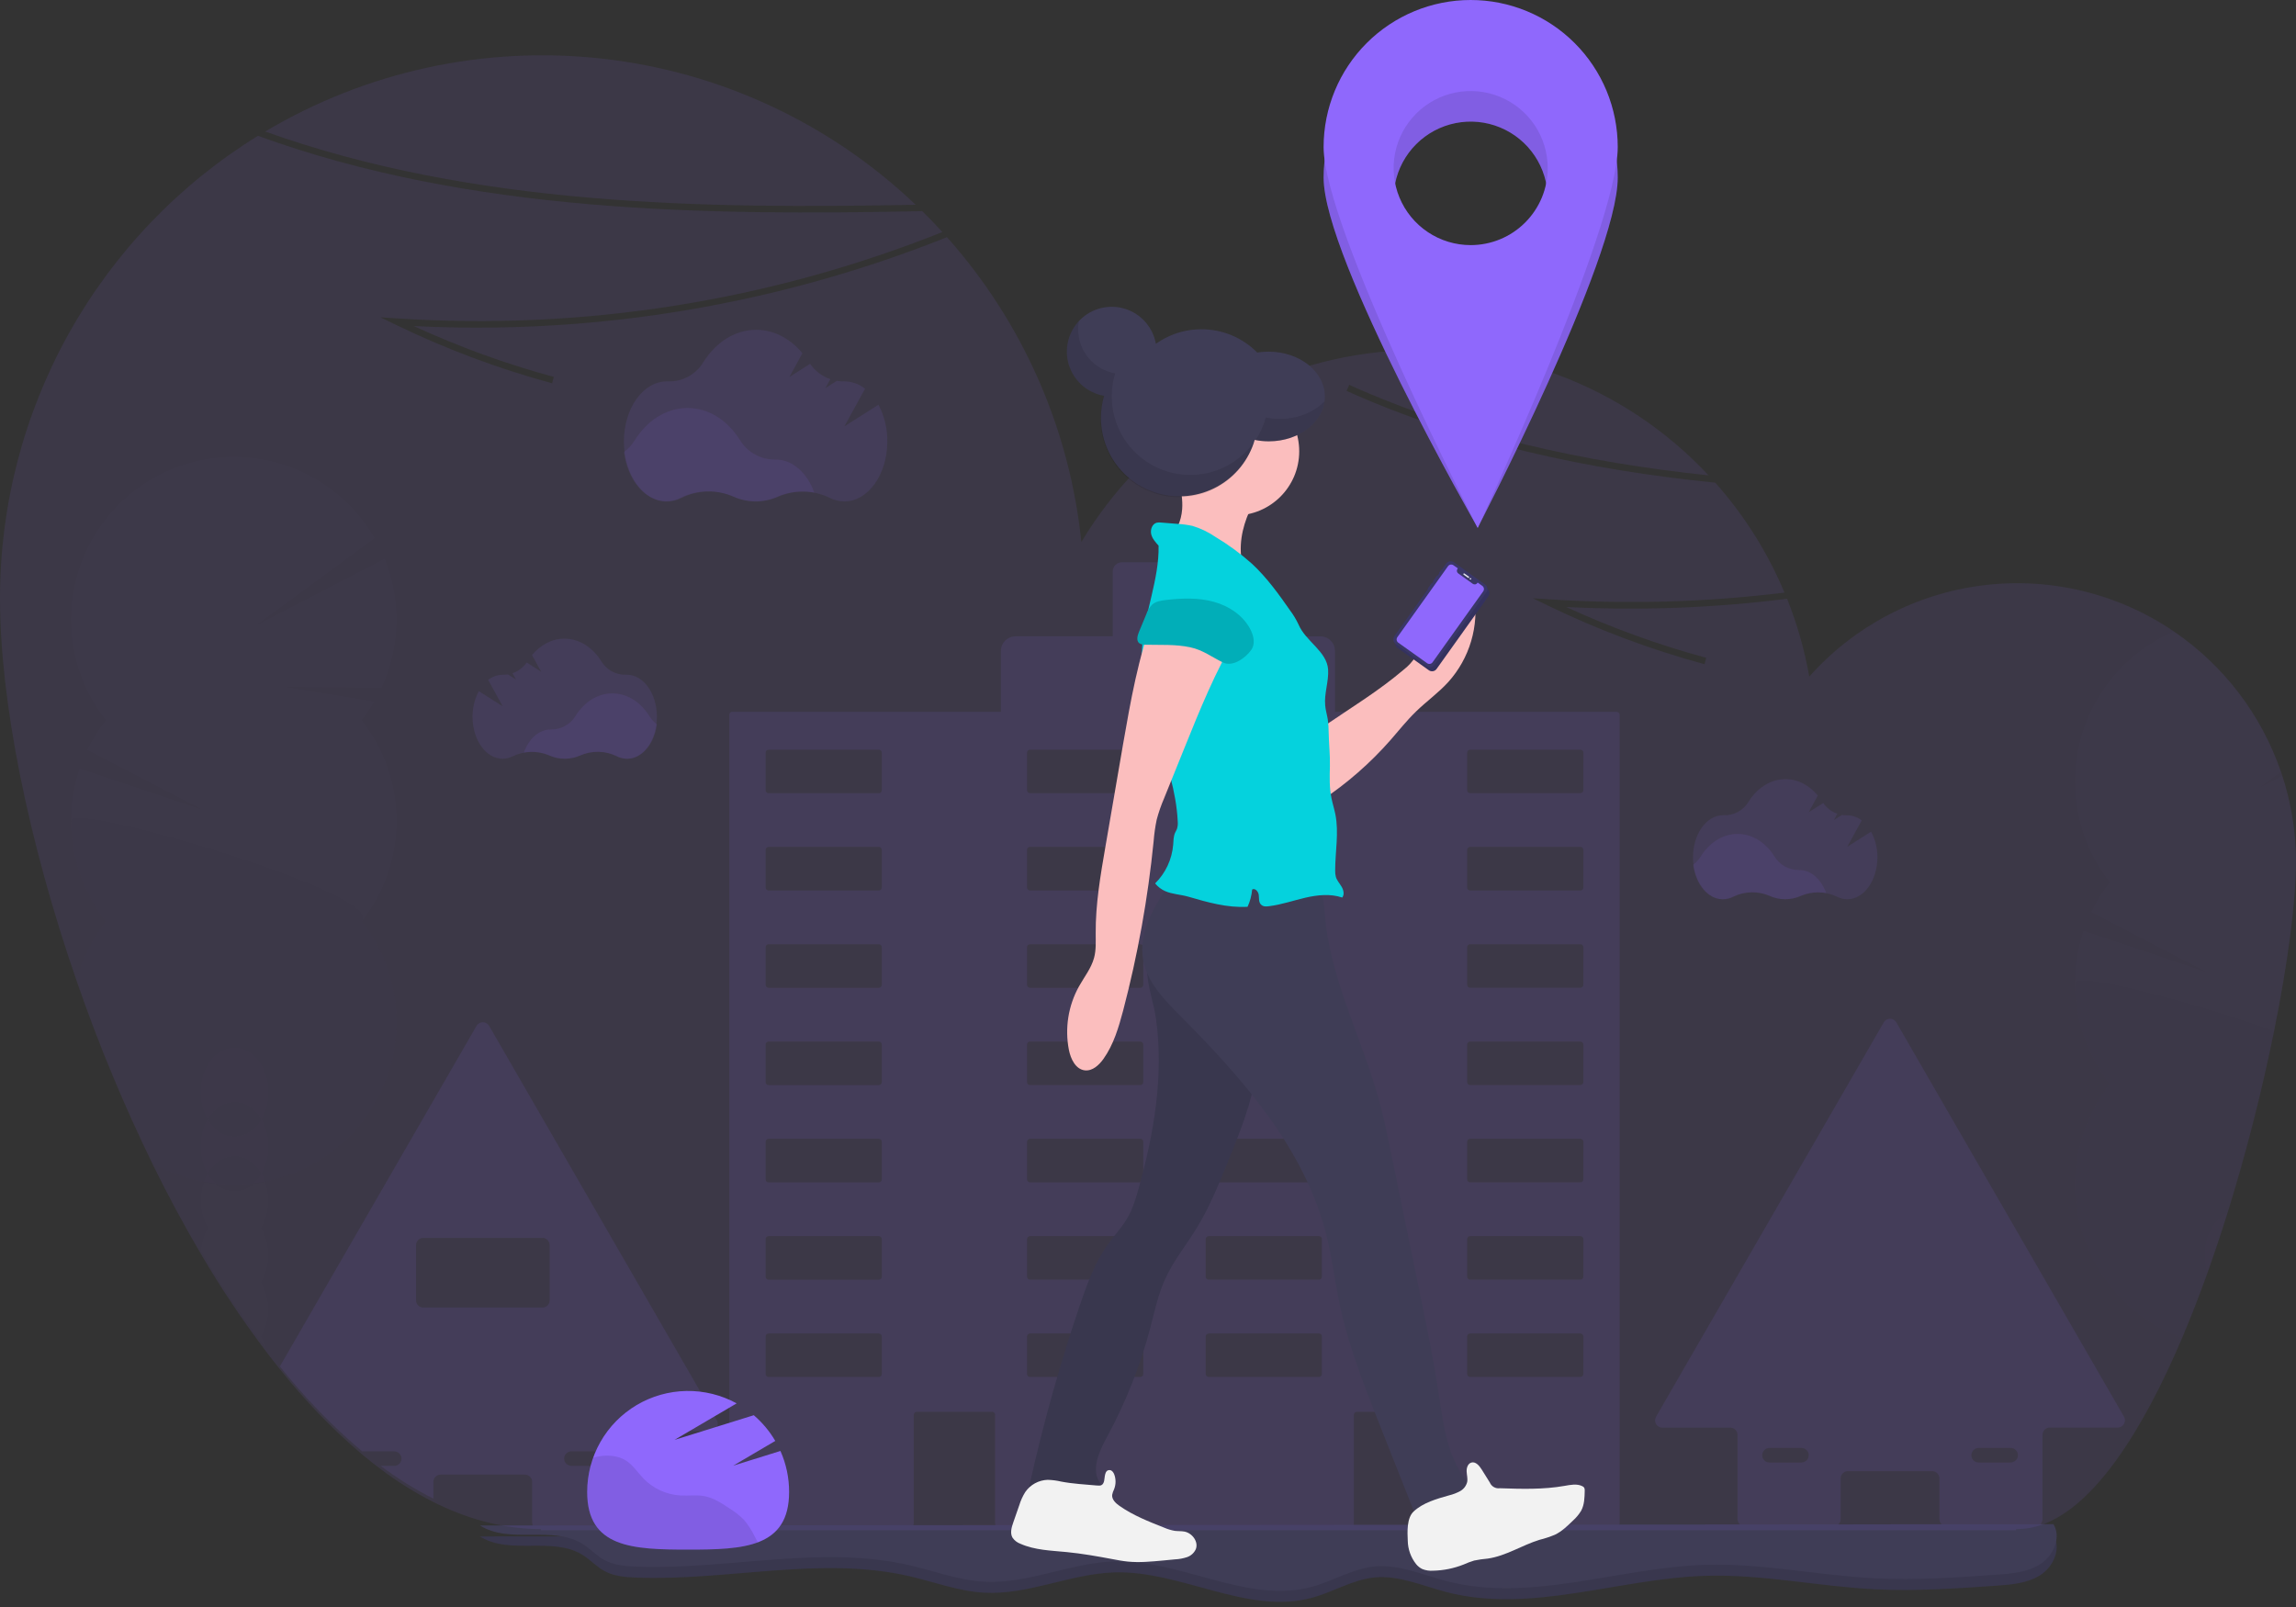 <svg width="180" height="126" viewBox="0 0 180 126" fill="none" xmlns="http://www.w3.org/2000/svg">
<rect x="0" y="0" width="180" height="126" fill="#333333" stroke="none"/>
<path opacity="0.1" d="M71.785 16.055C65.077 9.662 56.462 5.64 47.254 4.603C38.045 3.566 28.751 5.572 20.79 10.313C37.134 16.164 55.169 16.379 71.785 16.055Z" fill="#8F68FC"/>
<path opacity="0.1" d="M166.515 111.077L148.667 80.162C148.617 80.075 148.545 80.003 148.459 79.953C148.372 79.902 148.274 79.876 148.174 79.876C148.074 79.876 147.975 79.902 147.889 79.953C147.802 80.003 147.731 80.075 147.681 80.162L129.832 111.077C129.78 111.163 129.752 111.262 129.751 111.363C129.75 111.464 129.776 111.564 129.826 111.651C129.876 111.739 129.949 111.812 130.036 111.862C130.124 111.912 130.223 111.938 130.324 111.937H135.649C135.8 111.938 135.944 111.998 136.051 112.105C136.158 112.211 136.218 112.356 136.218 112.507V119.105C136.218 119.255 136.278 119.4 136.385 119.507C136.491 119.613 136.635 119.674 136.786 119.674H143.733C143.884 119.674 144.029 119.614 144.136 119.507C144.243 119.401 144.303 119.256 144.303 119.105V115.916C144.303 115.765 144.363 115.621 144.469 115.514C144.576 115.408 144.72 115.348 144.871 115.348H151.475C151.626 115.348 151.771 115.408 151.877 115.514C151.984 115.621 152.044 115.765 152.045 115.916V119.105C152.045 119.256 152.105 119.401 152.212 119.507C152.319 119.614 152.463 119.674 152.615 119.674H159.56C159.711 119.674 159.856 119.614 159.963 119.507C160.069 119.401 160.129 119.256 160.129 119.105V112.5C160.129 112.349 160.189 112.204 160.296 112.097C160.403 111.99 160.548 111.93 160.699 111.93H166.023C166.123 111.93 166.221 111.904 166.307 111.854C166.394 111.804 166.465 111.732 166.515 111.645C166.565 111.559 166.591 111.461 166.591 111.361C166.591 111.261 166.565 111.163 166.515 111.077ZM141.625 114.498C141.573 114.552 141.51 114.595 141.441 114.624C141.372 114.654 141.298 114.669 141.223 114.67H138.722C138.571 114.67 138.426 114.61 138.319 114.503C138.213 114.396 138.153 114.251 138.153 114.1C138.153 113.949 138.213 113.804 138.319 113.698C138.426 113.591 138.571 113.531 138.722 113.531H141.228C141.34 113.531 141.45 113.564 141.544 113.627C141.638 113.689 141.711 113.778 141.754 113.882C141.797 113.986 141.808 114.101 141.786 114.211C141.764 114.322 141.71 114.423 141.63 114.503L141.625 114.498ZM158.021 114.498C157.969 114.552 157.906 114.595 157.837 114.624C157.768 114.654 157.694 114.669 157.619 114.67H155.12C154.969 114.67 154.824 114.61 154.717 114.503C154.61 114.396 154.55 114.251 154.55 114.1C154.55 113.949 154.61 113.804 154.717 113.698C154.824 113.591 154.969 113.531 155.12 113.531H157.629C157.742 113.531 157.852 113.564 157.945 113.627C158.039 113.689 158.112 113.778 158.155 113.882C158.198 113.986 158.209 114.101 158.188 114.211C158.166 114.322 158.111 114.423 158.032 114.503L158.021 114.498Z" fill="#8F68FC"/>
<path opacity="0.1" d="M56.194 111.349L38.346 80.434C38.295 80.347 38.224 80.276 38.137 80.226C38.05 80.176 37.952 80.15 37.852 80.15C37.753 80.15 37.654 80.176 37.568 80.226C37.481 80.276 37.41 80.347 37.359 80.434L21.942 107.136C23.869 109.563 26.029 111.795 28.394 113.798H30.906C31.057 113.798 31.202 113.858 31.309 113.964C31.416 114.071 31.476 114.216 31.476 114.367C31.476 114.518 31.416 114.663 31.309 114.77C31.202 114.877 31.057 114.937 30.906 114.937H29.846C31.145 115.913 32.527 116.773 33.976 117.506V116.19C33.976 116.038 34.036 115.894 34.143 115.787C34.25 115.68 34.395 115.62 34.546 115.62H41.151C41.301 115.62 41.446 115.681 41.552 115.787C41.659 115.894 41.718 116.039 41.718 116.19V119.377C41.718 119.459 41.736 119.541 41.772 119.616C41.817 119.714 41.89 119.798 41.982 119.856C42.073 119.915 42.179 119.946 42.288 119.946H49.235C49.323 119.946 49.41 119.926 49.489 119.886C49.568 119.846 49.636 119.788 49.688 119.717C49.764 119.619 49.805 119.498 49.803 119.373V112.774C49.803 112.623 49.863 112.478 49.97 112.371C50.077 112.264 50.221 112.204 50.373 112.204H55.697C55.797 112.205 55.896 112.179 55.983 112.129C56.071 112.08 56.143 112.008 56.194 111.921C56.244 111.834 56.271 111.735 56.271 111.635C56.271 111.534 56.245 111.436 56.194 111.349ZM44.398 113.964C44.45 113.911 44.513 113.868 44.582 113.838C44.651 113.809 44.725 113.793 44.8 113.792H47.306C47.457 113.792 47.602 113.852 47.709 113.959C47.816 114.066 47.876 114.211 47.876 114.362C47.876 114.513 47.816 114.658 47.709 114.765C47.602 114.872 47.457 114.932 47.306 114.932H44.799C44.686 114.932 44.576 114.898 44.482 114.836C44.389 114.773 44.316 114.684 44.273 114.58C44.23 114.476 44.218 114.361 44.24 114.251C44.262 114.14 44.316 114.039 44.396 113.959L44.398 113.964ZM33.187 102.524C33.035 102.524 32.891 102.464 32.784 102.357C32.677 102.251 32.617 102.106 32.617 101.955V97.629C32.617 97.478 32.677 97.333 32.784 97.226C32.891 97.119 33.035 97.059 33.187 97.059H42.522C42.673 97.059 42.817 97.12 42.924 97.226C43.03 97.333 43.09 97.478 43.09 97.629V101.955C43.09 102.105 43.03 102.25 42.924 102.357C42.817 102.464 42.673 102.524 42.522 102.524H33.187Z" fill="#8F68FC"/>
<path opacity="0.1" d="M126.745 55.814H104.658V51.037C104.658 50.734 104.538 50.443 104.323 50.229C104.109 50.014 103.819 49.894 103.515 49.894H97.03V44.806C97.03 44.615 96.954 44.432 96.819 44.297C96.684 44.162 96.501 44.086 96.31 44.086H87.956C87.765 44.086 87.582 44.162 87.447 44.297C87.312 44.432 87.236 44.615 87.236 44.806V49.892H79.611C79.308 49.892 79.018 50.013 78.803 50.227C78.589 50.441 78.469 50.732 78.469 51.035V55.812H57.407C57.346 55.812 57.287 55.837 57.244 55.881C57.201 55.924 57.177 55.983 57.177 56.044V119.462C57.177 119.524 57.201 119.583 57.244 119.626C57.287 119.67 57.346 119.694 57.407 119.695H71.405C71.466 119.695 71.525 119.67 71.569 119.627C71.612 119.583 71.637 119.524 71.637 119.462V110.931C71.637 110.869 71.662 110.81 71.706 110.767C71.749 110.723 71.808 110.699 71.869 110.698H77.782C77.844 110.699 77.902 110.723 77.946 110.767C77.989 110.81 78.014 110.869 78.014 110.931V119.462C78.014 119.524 78.039 119.583 78.082 119.626C78.125 119.67 78.184 119.694 78.245 119.695H105.907C105.969 119.694 106.028 119.67 106.071 119.626C106.115 119.583 106.139 119.524 106.14 119.462V110.931C106.14 110.869 106.164 110.81 106.207 110.767C106.25 110.723 106.309 110.699 106.37 110.698H112.283C112.345 110.698 112.404 110.723 112.447 110.766C112.491 110.81 112.516 110.869 112.516 110.931V119.462C112.516 119.524 112.541 119.583 112.584 119.626C112.628 119.67 112.686 119.694 112.748 119.695H126.745C126.807 119.694 126.865 119.67 126.909 119.626C126.952 119.583 126.977 119.524 126.977 119.462V56.046C126.977 55.985 126.952 55.926 126.909 55.882C126.865 55.839 126.807 55.814 126.745 55.814ZM69.131 107.735C69.131 107.796 69.107 107.855 69.064 107.898C69.021 107.941 68.962 107.966 68.901 107.966H60.255C60.225 107.966 60.195 107.96 60.166 107.948C60.138 107.937 60.113 107.92 60.091 107.899C60.069 107.877 60.052 107.852 60.041 107.824C60.029 107.795 60.023 107.765 60.023 107.735V104.787C60.023 104.726 60.047 104.666 60.091 104.623C60.135 104.579 60.194 104.555 60.255 104.555H68.901C68.962 104.555 69.021 104.58 69.064 104.623C69.107 104.667 69.131 104.726 69.131 104.787V107.735ZM69.131 100.105C69.132 100.135 69.126 100.165 69.114 100.193C69.103 100.222 69.086 100.247 69.064 100.269C69.043 100.29 69.017 100.308 68.989 100.319C68.961 100.331 68.931 100.337 68.901 100.337H60.255C60.225 100.337 60.194 100.331 60.166 100.32C60.138 100.308 60.112 100.291 60.09 100.269C60.069 100.248 60.052 100.222 60.04 100.194C60.029 100.166 60.023 100.135 60.023 100.105V97.153C60.023 97.123 60.029 97.093 60.04 97.064C60.052 97.036 60.069 97.01 60.09 96.989C60.112 96.967 60.138 96.95 60.166 96.938C60.194 96.927 60.225 96.921 60.255 96.921H68.901C68.931 96.921 68.961 96.927 68.989 96.939C69.017 96.951 69.043 96.968 69.064 96.989C69.086 97.011 69.103 97.037 69.114 97.065C69.126 97.093 69.132 97.123 69.131 97.153V100.105ZM69.131 92.476C69.131 92.537 69.107 92.596 69.064 92.64C69.021 92.683 68.962 92.708 68.901 92.709H60.255C60.225 92.709 60.195 92.703 60.166 92.691C60.138 92.679 60.113 92.662 60.091 92.641C60.069 92.619 60.052 92.593 60.041 92.565C60.029 92.537 60.023 92.507 60.023 92.476V89.523C60.023 89.462 60.047 89.403 60.091 89.359C60.135 89.315 60.194 89.291 60.255 89.291H68.901C68.962 89.291 69.021 89.316 69.064 89.36C69.107 89.403 69.131 89.462 69.131 89.523V92.476ZM69.131 84.846C69.132 84.876 69.126 84.907 69.114 84.935C69.103 84.963 69.086 84.989 69.064 85.01C69.043 85.032 69.017 85.049 68.989 85.061C68.961 85.072 68.931 85.078 68.901 85.078H60.255C60.225 85.079 60.194 85.073 60.166 85.061C60.138 85.049 60.112 85.032 60.09 85.011C60.069 84.989 60.052 84.963 60.04 84.935C60.029 84.907 60.023 84.877 60.023 84.846V81.9C60.023 81.869 60.029 81.839 60.04 81.811C60.052 81.782 60.069 81.757 60.09 81.735C60.112 81.713 60.138 81.696 60.166 81.685C60.194 81.673 60.225 81.667 60.255 81.668H68.901C68.931 81.668 68.961 81.674 68.989 81.685C69.017 81.697 69.043 81.714 69.064 81.736C69.086 81.757 69.103 81.783 69.114 81.811C69.126 81.839 69.132 81.87 69.131 81.9V84.846ZM69.131 77.218C69.131 77.279 69.107 77.338 69.064 77.381C69.021 77.425 68.962 77.449 68.901 77.45H60.255C60.194 77.45 60.135 77.425 60.091 77.382C60.047 77.338 60.023 77.279 60.023 77.218V74.265C60.023 74.234 60.029 74.204 60.041 74.176C60.052 74.148 60.069 74.122 60.091 74.101C60.113 74.079 60.138 74.062 60.166 74.051C60.195 74.04 60.225 74.034 60.255 74.034H68.901C68.962 74.034 69.021 74.058 69.064 74.102C69.107 74.145 69.131 74.203 69.131 74.265V77.218ZM69.131 69.589C69.131 69.65 69.107 69.709 69.064 69.752C69.021 69.795 68.962 69.82 68.901 69.82H60.255C60.225 69.82 60.195 69.814 60.166 69.803C60.138 69.791 60.113 69.774 60.091 69.753C60.069 69.731 60.052 69.706 60.041 69.678C60.029 69.65 60.023 69.62 60.023 69.589V66.636C60.023 66.575 60.047 66.515 60.091 66.472C60.135 66.428 60.194 66.404 60.255 66.404H68.901C68.962 66.404 69.021 66.429 69.064 66.472C69.107 66.516 69.131 66.575 69.131 66.636V69.589ZM69.131 61.959C69.132 61.989 69.126 62.019 69.114 62.048C69.103 62.076 69.086 62.101 69.064 62.123C69.043 62.145 69.017 62.162 68.989 62.173C68.961 62.185 68.931 62.191 68.901 62.191H60.255C60.225 62.191 60.194 62.185 60.166 62.174C60.138 62.162 60.112 62.145 60.09 62.124C60.069 62.102 60.052 62.076 60.04 62.048C60.029 62.02 60.023 61.989 60.023 61.959V59.013C60.023 58.982 60.029 58.952 60.04 58.924C60.052 58.895 60.069 58.87 60.09 58.848C60.112 58.826 60.138 58.809 60.166 58.798C60.194 58.786 60.225 58.78 60.255 58.78H68.901C68.931 58.78 68.961 58.786 68.989 58.798C69.017 58.81 69.043 58.827 69.064 58.849C69.086 58.87 69.103 58.896 69.114 58.924C69.126 58.952 69.132 58.982 69.131 59.013V61.959ZM89.628 107.733C89.628 107.764 89.622 107.794 89.611 107.822C89.599 107.85 89.582 107.875 89.56 107.897C89.539 107.918 89.513 107.935 89.485 107.947C89.457 107.958 89.426 107.964 89.396 107.964H80.751C80.689 107.964 80.63 107.94 80.587 107.896C80.543 107.853 80.519 107.795 80.518 107.733V104.787C80.519 104.726 80.543 104.667 80.587 104.623C80.63 104.58 80.689 104.555 80.751 104.555H89.396C89.458 104.555 89.517 104.579 89.56 104.623C89.604 104.666 89.628 104.726 89.628 104.787V107.733ZM89.628 100.103C89.629 100.134 89.623 100.164 89.611 100.192C89.6 100.22 89.582 100.246 89.561 100.268C89.539 100.289 89.513 100.306 89.485 100.318C89.457 100.33 89.427 100.336 89.396 100.335H80.751C80.72 100.335 80.69 100.329 80.662 100.318C80.633 100.306 80.608 100.289 80.586 100.267C80.565 100.246 80.547 100.22 80.536 100.192C80.524 100.164 80.518 100.134 80.518 100.103V97.153C80.518 97.123 80.524 97.093 80.536 97.065C80.547 97.036 80.565 97.011 80.586 96.989C80.608 96.968 80.633 96.951 80.662 96.939C80.69 96.927 80.72 96.921 80.751 96.921H89.396C89.427 96.921 89.457 96.927 89.485 96.938C89.513 96.95 89.539 96.967 89.561 96.989C89.582 97.01 89.6 97.036 89.611 97.064C89.623 97.093 89.629 97.123 89.628 97.153V100.103ZM89.628 92.475C89.628 92.536 89.604 92.595 89.56 92.639C89.517 92.682 89.458 92.707 89.396 92.707H80.751C80.689 92.706 80.63 92.682 80.587 92.638C80.543 92.595 80.519 92.536 80.518 92.475V89.523C80.519 89.462 80.543 89.403 80.587 89.359C80.63 89.316 80.689 89.291 80.751 89.291H89.396C89.458 89.291 89.517 89.315 89.56 89.359C89.604 89.403 89.628 89.462 89.628 89.523V92.475ZM89.628 84.844C89.629 84.875 89.623 84.905 89.611 84.933C89.6 84.962 89.582 84.987 89.561 85.009C89.539 85.031 89.513 85.048 89.485 85.059C89.457 85.071 89.427 85.077 89.396 85.077H80.751C80.72 85.077 80.69 85.071 80.662 85.059C80.633 85.047 80.608 85.03 80.586 85.009C80.565 84.987 80.547 84.961 80.536 84.933C80.524 84.905 80.518 84.875 80.518 84.844V81.9C80.518 81.869 80.524 81.839 80.536 81.811C80.547 81.783 80.565 81.757 80.586 81.736C80.608 81.714 80.633 81.697 80.662 81.685C80.69 81.674 80.72 81.668 80.751 81.668H89.396C89.427 81.667 89.457 81.673 89.485 81.685C89.513 81.696 89.539 81.713 89.561 81.735C89.582 81.757 89.6 81.782 89.611 81.811C89.623 81.839 89.629 81.869 89.628 81.9V84.844ZM89.628 77.216C89.628 77.277 89.604 77.337 89.56 77.38C89.517 77.424 89.458 77.448 89.396 77.448H80.751C80.689 77.448 80.63 77.423 80.587 77.38C80.543 77.336 80.519 77.277 80.518 77.216V74.265C80.519 74.203 80.543 74.145 80.587 74.101C80.63 74.058 80.689 74.034 80.751 74.034H89.396C89.426 74.034 89.457 74.04 89.485 74.051C89.513 74.062 89.539 74.079 89.56 74.101C89.582 74.122 89.599 74.148 89.611 74.176C89.622 74.204 89.628 74.234 89.628 74.265V77.216ZM89.628 69.587C89.628 69.618 89.622 69.648 89.611 69.676C89.599 69.704 89.582 69.73 89.56 69.751C89.539 69.772 89.513 69.789 89.485 69.801C89.457 69.812 89.426 69.818 89.396 69.818H80.751C80.689 69.818 80.63 69.794 80.587 69.751C80.543 69.707 80.519 69.649 80.518 69.587V66.636C80.519 66.575 80.543 66.516 80.587 66.472C80.63 66.429 80.689 66.404 80.751 66.404H89.396C89.458 66.404 89.517 66.428 89.56 66.472C89.604 66.515 89.628 66.575 89.628 66.636V69.587ZM89.628 61.957C89.629 61.988 89.623 62.018 89.611 62.046C89.6 62.075 89.582 62.1 89.561 62.122C89.539 62.144 89.513 62.161 89.485 62.172C89.457 62.184 89.427 62.19 89.396 62.189H80.751C80.72 62.189 80.69 62.183 80.662 62.172C80.633 62.16 80.608 62.143 80.586 62.121C80.565 62.1 80.547 62.074 80.536 62.046C80.524 62.018 80.518 61.988 80.518 61.957V59.013C80.518 58.982 80.524 58.952 80.536 58.924C80.547 58.896 80.565 58.87 80.586 58.849C80.608 58.827 80.633 58.81 80.662 58.798C80.69 58.786 80.72 58.78 80.751 58.78H89.396C89.427 58.78 89.457 58.786 89.485 58.798C89.513 58.809 89.539 58.826 89.561 58.848C89.582 58.87 89.6 58.895 89.611 58.924C89.623 58.952 89.629 58.982 89.628 59.013V61.957ZM103.634 107.731C103.634 107.762 103.628 107.792 103.617 107.82C103.605 107.848 103.588 107.874 103.566 107.895C103.544 107.917 103.519 107.934 103.491 107.945C103.463 107.957 103.432 107.962 103.402 107.962H94.756C94.695 107.962 94.636 107.938 94.593 107.895C94.549 107.851 94.525 107.793 94.524 107.731V104.787C94.525 104.726 94.549 104.667 94.593 104.623C94.636 104.58 94.695 104.555 94.756 104.555H103.402C103.464 104.555 103.523 104.579 103.566 104.623C103.61 104.666 103.634 104.726 103.634 104.787V107.731ZM103.634 100.101C103.634 100.132 103.629 100.162 103.617 100.19C103.605 100.219 103.588 100.244 103.567 100.266C103.545 100.288 103.519 100.305 103.491 100.316C103.463 100.328 103.432 100.334 103.402 100.334H94.756C94.726 100.334 94.696 100.328 94.668 100.316C94.639 100.304 94.614 100.287 94.592 100.266C94.571 100.244 94.553 100.218 94.542 100.19C94.53 100.162 94.524 100.132 94.524 100.101V97.153C94.524 97.123 94.53 97.093 94.542 97.065C94.553 97.036 94.571 97.011 94.592 96.989C94.614 96.968 94.639 96.951 94.668 96.939C94.696 96.927 94.726 96.921 94.756 96.921H103.402C103.432 96.921 103.463 96.927 103.491 96.938C103.519 96.95 103.545 96.967 103.567 96.989C103.588 97.01 103.605 97.036 103.617 97.064C103.629 97.093 103.634 97.123 103.634 97.153V100.101ZM103.634 92.473C103.634 92.534 103.61 92.594 103.566 92.637C103.523 92.681 103.464 92.705 103.402 92.705H94.756C94.695 92.705 94.636 92.68 94.593 92.637C94.549 92.593 94.525 92.534 94.524 92.473V89.523C94.525 89.462 94.549 89.403 94.593 89.359C94.636 89.316 94.695 89.291 94.756 89.291H103.402C103.464 89.291 103.523 89.315 103.566 89.359C103.61 89.403 103.634 89.462 103.634 89.523V92.473ZM103.634 84.843C103.634 84.873 103.629 84.903 103.617 84.932C103.605 84.96 103.588 84.986 103.567 85.007C103.545 85.029 103.519 85.046 103.491 85.058C103.463 85.069 103.432 85.075 103.402 85.075H94.756C94.726 85.075 94.696 85.069 94.668 85.057C94.639 85.046 94.614 85.028 94.592 85.007C94.571 84.985 94.553 84.96 94.542 84.931C94.53 84.903 94.524 84.873 94.524 84.843V81.9C94.524 81.869 94.53 81.839 94.542 81.811C94.553 81.783 94.571 81.757 94.592 81.736C94.614 81.714 94.639 81.697 94.668 81.685C94.696 81.674 94.726 81.668 94.756 81.668H103.402C103.432 81.667 103.463 81.673 103.491 81.685C103.519 81.696 103.545 81.713 103.567 81.735C103.588 81.757 103.605 81.782 103.617 81.811C103.629 81.839 103.634 81.869 103.634 81.9V84.843ZM103.634 77.214C103.634 77.276 103.61 77.335 103.566 77.378C103.523 77.422 103.464 77.446 103.402 77.446H94.756C94.695 77.446 94.636 77.421 94.593 77.378C94.549 77.334 94.525 77.276 94.524 77.214V74.265C94.525 74.203 94.549 74.145 94.593 74.101C94.636 74.058 94.695 74.034 94.756 74.034H103.402C103.432 74.034 103.463 74.04 103.491 74.051C103.519 74.062 103.544 74.079 103.566 74.101C103.588 74.122 103.605 74.148 103.617 74.176C103.628 74.204 103.634 74.234 103.634 74.265V77.214ZM103.634 69.586C103.634 69.616 103.628 69.646 103.617 69.674C103.605 69.702 103.588 69.728 103.566 69.749C103.544 69.771 103.519 69.788 103.491 69.799C103.463 69.811 103.432 69.816 103.402 69.816H94.756C94.695 69.816 94.636 69.792 94.593 69.749C94.549 69.706 94.525 69.647 94.524 69.586V66.636C94.525 66.575 94.549 66.516 94.593 66.472C94.636 66.429 94.695 66.404 94.756 66.404H103.402C103.464 66.404 103.523 66.428 103.566 66.472C103.61 66.515 103.634 66.575 103.634 66.636V69.586ZM103.634 61.955C103.634 61.986 103.629 62.016 103.617 62.045C103.605 62.073 103.588 62.099 103.567 62.12C103.545 62.142 103.519 62.159 103.491 62.17C103.463 62.182 103.432 62.188 103.402 62.188H94.756C94.726 62.188 94.696 62.182 94.668 62.17C94.639 62.158 94.614 62.141 94.592 62.12C94.571 62.098 94.553 62.072 94.542 62.044C94.53 62.016 94.524 61.986 94.524 61.955V59.013C94.524 58.982 94.53 58.952 94.542 58.924C94.553 58.896 94.571 58.87 94.592 58.849C94.614 58.827 94.639 58.81 94.668 58.798C94.696 58.786 94.726 58.78 94.756 58.78H103.402C103.432 58.78 103.463 58.786 103.491 58.798C103.519 58.809 103.545 58.826 103.567 58.848C103.588 58.87 103.605 58.895 103.617 58.924C103.629 58.952 103.634 58.982 103.634 59.013V61.955ZM124.131 107.73C124.131 107.791 124.106 107.85 124.063 107.893C124.019 107.936 123.96 107.96 123.899 107.96H115.253C115.223 107.961 115.193 107.955 115.165 107.943C115.136 107.932 115.111 107.915 115.089 107.893C115.068 107.872 115.05 107.846 115.039 107.818C115.027 107.79 115.021 107.76 115.021 107.73V104.787C115.021 104.726 115.046 104.666 115.089 104.623C115.133 104.579 115.192 104.555 115.253 104.555H123.901C123.962 104.555 124.021 104.58 124.064 104.623C124.108 104.667 124.132 104.726 124.133 104.787L124.131 107.73ZM124.131 100.1C124.131 100.161 124.107 100.22 124.063 100.264C124.02 100.307 123.96 100.332 123.899 100.332H115.253C115.223 100.332 115.192 100.326 115.164 100.315C115.136 100.303 115.11 100.286 115.089 100.264C115.067 100.243 115.05 100.217 115.038 100.189C115.027 100.16 115.021 100.13 115.021 100.1V97.153C115.021 97.123 115.027 97.093 115.038 97.064C115.05 97.036 115.067 97.01 115.089 96.989C115.11 96.967 115.136 96.95 115.164 96.938C115.192 96.927 115.223 96.921 115.253 96.921H123.901C123.962 96.921 124.021 96.946 124.065 96.989C124.108 97.033 124.133 97.092 124.133 97.153L124.131 100.1ZM124.131 92.471C124.131 92.532 124.106 92.591 124.063 92.635C124.019 92.678 123.96 92.703 123.899 92.703H115.253C115.192 92.703 115.133 92.679 115.089 92.635C115.046 92.592 115.021 92.533 115.021 92.471V89.523C115.021 89.462 115.046 89.403 115.089 89.359C115.133 89.315 115.192 89.291 115.253 89.291H123.901C123.962 89.291 124.021 89.316 124.064 89.359C124.108 89.403 124.132 89.462 124.133 89.523L124.131 92.471ZM124.131 84.841C124.131 84.903 124.107 84.962 124.063 85.005C124.02 85.049 123.96 85.073 123.899 85.073H115.253C115.223 85.073 115.192 85.067 115.164 85.056C115.136 85.044 115.11 85.027 115.089 85.006C115.067 84.984 115.05 84.958 115.038 84.93C115.027 84.902 115.021 84.871 115.021 84.841V81.9C115.021 81.869 115.027 81.839 115.038 81.811C115.05 81.782 115.067 81.757 115.089 81.735C115.11 81.713 115.136 81.696 115.164 81.685C115.192 81.673 115.223 81.667 115.253 81.668H123.901C123.962 81.668 124.021 81.692 124.065 81.736C124.108 81.779 124.133 81.838 124.133 81.9L124.131 84.841ZM124.131 77.212C124.131 77.274 124.106 77.333 124.063 77.376C124.019 77.42 123.96 77.444 123.899 77.445H115.253C115.192 77.445 115.133 77.42 115.089 77.377C115.046 77.333 115.021 77.274 115.021 77.212V74.265C115.021 74.234 115.027 74.204 115.039 74.176C115.05 74.148 115.068 74.122 115.089 74.101C115.111 74.079 115.136 74.062 115.165 74.051C115.193 74.04 115.223 74.034 115.253 74.034H123.901C123.962 74.034 124.021 74.058 124.064 74.101C124.108 74.145 124.132 74.203 124.133 74.265L124.131 77.212ZM124.131 69.584C124.132 69.615 124.126 69.645 124.115 69.673C124.103 69.702 124.086 69.728 124.065 69.75C124.044 69.772 124.018 69.789 123.99 69.801C123.962 69.813 123.931 69.819 123.901 69.82H115.253C115.223 69.82 115.193 69.814 115.165 69.803C115.136 69.791 115.111 69.774 115.089 69.753C115.068 69.731 115.05 69.706 115.039 69.678C115.027 69.65 115.021 69.62 115.021 69.589V66.636C115.021 66.575 115.046 66.515 115.089 66.472C115.133 66.428 115.192 66.404 115.253 66.404H123.901C123.962 66.404 124.021 66.429 124.064 66.472C124.108 66.516 124.132 66.575 124.133 66.636L124.131 69.584ZM124.131 61.954C124.131 62.015 124.107 62.074 124.063 62.118C124.02 62.161 123.96 62.186 123.899 62.186H115.253C115.223 62.186 115.192 62.18 115.164 62.169C115.136 62.157 115.11 62.14 115.089 62.118C115.067 62.097 115.05 62.071 115.038 62.043C115.027 62.015 115.021 61.984 115.021 61.954V59.013C115.021 58.982 115.027 58.952 115.038 58.924C115.05 58.895 115.067 58.87 115.089 58.848C115.11 58.826 115.136 58.809 115.164 58.798C115.192 58.786 115.223 58.78 115.253 58.78H123.901C123.962 58.78 124.021 58.805 124.065 58.849C124.108 58.892 124.133 58.951 124.133 59.013L124.131 61.954Z" fill="#8F68FC"/>
<path opacity="0.1" d="M63.843 38.626C62.871 38.441 61.867 38.55 60.957 38.939C60.409 39.183 59.816 39.309 59.216 39.307C58.616 39.306 58.023 39.178 57.476 38.931C56.832 38.648 56.133 38.509 55.43 38.523C54.726 38.537 54.034 38.703 53.401 39.011C53.039 39.202 52.637 39.302 52.227 39.304C50.575 39.304 49.201 37.64 48.915 35.444C49.245 35.203 49.526 34.901 49.741 34.554C50.71 32.994 52.21 31.99 53.895 31.99C55.58 31.99 57.061 32.982 58.025 34.525C58.314 34.992 58.718 35.375 59.199 35.639C59.68 35.904 60.221 36.039 60.77 36.033H60.813C62.141 36.033 63.281 37.087 63.843 38.626Z" fill="#8F68FC"/>
<path opacity="0.1" d="M68.868 31.734L66.197 33.427L67.818 30.48C67.359 30.113 66.79 29.91 66.203 29.903H66.159C65.974 29.906 65.788 29.892 65.605 29.862L64.704 30.437L65.093 29.731C64.451 29.507 63.897 29.085 63.509 28.526L61.888 29.559L62.909 27.694C61.961 26.556 60.684 25.859 59.28 25.859C57.595 25.859 56.094 26.861 55.125 28.422C54.839 28.89 54.432 29.274 53.949 29.534C53.465 29.794 52.921 29.922 52.372 29.903H52.281C50.421 29.903 48.913 32.011 48.913 34.613C48.913 37.215 50.421 39.323 52.281 39.323C52.69 39.322 53.093 39.221 53.455 39.029C54.087 38.721 54.78 38.555 55.483 38.541C56.187 38.527 56.885 38.667 57.529 38.95C58.075 39.193 58.665 39.319 59.262 39.319C59.859 39.319 60.45 39.193 60.995 38.95C61.635 38.672 62.327 38.535 63.024 38.548C63.721 38.561 64.407 38.725 65.036 39.027C65.394 39.214 65.792 39.313 66.196 39.314C68.056 39.314 69.563 37.205 69.563 34.604C69.575 33.605 69.336 32.618 68.868 31.734Z" fill="#8F68FC"/>
<path opacity="0.1" d="M143.174 70.026C142.494 69.897 141.791 69.973 141.154 70.245C140.772 70.415 140.359 70.504 139.941 70.504C139.522 70.504 139.109 70.415 138.727 70.245C138.276 70.047 137.787 69.95 137.295 69.959C136.802 69.969 136.317 70.086 135.874 70.302C135.621 70.435 135.339 70.505 135.053 70.506C133.897 70.506 132.935 69.341 132.735 67.805C132.966 67.636 133.162 67.424 133.314 67.182C133.992 66.089 135.034 65.387 136.22 65.387C137.406 65.387 138.438 66.075 139.116 67.161C139.318 67.487 139.601 67.756 139.938 67.941C140.274 68.126 140.653 68.221 141.037 68.216H141.068C141.98 68.213 142.776 68.951 143.174 70.026Z" fill="#8F68FC"/>
<path opacity="0.1" d="M146.688 65.208L144.819 66.394L145.953 64.329C145.632 64.072 145.234 63.931 144.823 63.926H144.793C144.664 63.927 144.534 63.918 144.406 63.897L143.771 64.297L144.043 63.805C143.595 63.648 143.207 63.353 142.935 62.964L141.797 63.68L142.513 62.377C141.851 61.58 140.964 61.092 139.973 61.092C138.794 61.092 137.736 61.794 137.065 62.886C136.864 63.213 136.581 63.48 136.243 63.662C135.905 63.843 135.526 63.932 135.143 63.919H135.086C133.785 63.919 132.728 65.394 132.728 67.214C132.728 69.035 133.785 70.511 135.086 70.511C135.372 70.511 135.654 70.44 135.907 70.307C136.35 70.091 136.835 69.974 137.327 69.965C137.82 69.955 138.309 70.053 138.76 70.252C139.142 70.421 139.555 70.509 139.973 70.509C140.391 70.509 140.804 70.421 141.186 70.252C141.634 70.057 142.118 69.962 142.606 69.971C143.094 69.981 143.574 70.095 144.014 70.307C144.265 70.437 144.543 70.505 144.826 70.506C146.129 70.506 147.184 69.031 147.184 67.209C147.188 66.511 147.017 65.823 146.688 65.208Z" fill="#8F68FC"/>
<path opacity="0.1" d="M41.063 59.013C41.743 58.884 42.446 58.96 43.083 59.231C43.464 59.402 43.877 59.49 44.295 59.49C44.713 59.49 45.126 59.402 45.508 59.231C45.959 59.033 46.448 58.936 46.941 58.946C47.433 58.956 47.918 59.072 48.361 59.288C48.614 59.422 48.895 59.492 49.182 59.493C50.338 59.493 51.302 58.328 51.501 56.791C51.27 56.623 51.074 56.411 50.923 56.168C50.249 55.072 49.194 54.367 48.011 54.367C46.829 54.367 45.795 55.055 45.117 56.141C44.914 56.468 44.631 56.737 44.294 56.922C43.957 57.108 43.578 57.203 43.193 57.199H43.164C42.248 57.199 41.45 57.937 41.063 59.013Z" fill="#8F68FC"/>
<path opacity="0.1" d="M37.538 54.194L39.407 55.375L38.272 53.31C38.593 53.054 38.991 52.912 39.402 52.907H39.433C39.563 52.909 39.692 52.899 39.82 52.878L40.454 53.279L40.182 52.787C40.631 52.629 41.019 52.335 41.292 51.945L42.426 52.665L41.708 51.362C42.372 50.565 43.265 50.076 44.25 50.076C45.428 50.076 46.487 50.779 47.158 51.871C47.359 52.198 47.642 52.465 47.98 52.647C48.318 52.828 48.697 52.917 49.08 52.904H49.142C50.445 52.904 51.5 54.379 51.5 56.199C51.5 58.02 50.445 59.496 49.142 59.496C48.856 59.495 48.574 59.425 48.321 59.291C47.878 59.076 47.394 58.959 46.901 58.95C46.408 58.94 45.919 59.038 45.468 59.236C45.086 59.406 44.673 59.494 44.256 59.494C43.838 59.494 43.425 59.406 43.043 59.236C42.596 59.042 42.111 58.946 41.623 58.956C41.135 58.965 40.654 59.08 40.214 59.291C39.963 59.422 39.685 59.49 39.402 59.491C38.101 59.491 37.045 58.016 37.045 56.194C37.04 55.497 37.21 54.809 37.538 54.194Z" fill="#8F68FC"/>
<path d="M37.631 120.469C39.961 121.949 43.319 120.452 45.664 121.91C46.27 122.285 46.759 122.837 47.385 123.178C48.137 123.589 49.022 123.663 49.877 123.694C57.039 123.971 64.322 121.973 71.305 123.587C73.258 124.038 75.168 124.771 77.169 124.878C80.627 125.066 83.939 123.379 87.4 123.286C92.648 123.145 97.806 126.657 102.87 125.272C104.536 124.816 106.064 123.844 107.783 123.68C109.698 123.508 111.54 124.343 113.402 124.83C120.005 126.551 126.881 123.763 133.708 123.555C138.159 123.419 142.568 124.389 147.017 124.613C150.18 124.771 153.349 124.549 156.509 124.329C157.713 124.245 158.975 124.141 159.983 123.481C160.992 122.82 161.611 121.4 160.988 120.368L37.631 120.469Z" fill="#3F3D56"/>
<path opacity="0.1" d="M37.631 120.469C39.961 121.949 43.319 120.452 45.664 121.91C46.27 122.285 46.759 122.837 47.385 123.178C48.137 123.589 49.022 123.663 49.877 123.694C57.039 123.971 64.322 121.973 71.305 123.587C73.258 124.038 75.168 124.771 77.169 124.878C80.627 125.066 83.939 123.379 87.4 123.286C92.648 123.145 97.806 126.657 102.87 125.272C104.536 124.816 106.064 123.844 107.783 123.68C109.698 123.508 111.54 124.343 113.402 124.83C120.005 126.551 126.881 123.763 133.708 123.555C138.159 123.419 142.568 124.389 147.017 124.613C150.18 124.771 153.349 124.549 156.509 124.329C157.713 124.245 158.975 124.141 159.983 123.481C160.992 122.82 161.611 121.4 160.988 120.368L37.631 120.469Z" fill="black"/>
<path d="M37.631 119.609C39.961 121.089 43.319 119.592 45.664 121.049C46.27 121.424 46.759 121.977 47.385 122.317C48.137 122.729 49.022 122.803 49.877 122.834C57.039 123.111 64.322 121.113 71.305 122.727C73.258 123.178 75.168 123.911 77.169 124.018C80.627 124.205 83.939 122.519 87.4 122.426C92.648 122.285 97.806 125.797 102.87 124.412C104.536 123.956 106.064 122.983 107.783 122.82C109.698 122.648 111.54 123.482 113.402 123.969C120.005 125.69 126.881 122.902 133.708 122.694C138.159 122.558 142.568 123.529 147.017 123.753C150.18 123.911 153.349 123.689 156.509 123.469C157.713 123.384 158.975 123.281 159.983 122.62C160.992 121.959 161.611 120.54 160.988 119.507L37.631 119.609Z" fill="#3F3D56"/>
<g opacity="0.1">
<path opacity="0.1" d="M21.055 98.408C21.062 99.155 20.87 99.89 20.499 100.538C20.863 101.189 21.055 101.923 21.055 102.669C21.055 103.415 20.863 104.148 20.499 104.799C20.687 105.121 20.829 105.469 20.919 105.832C19.04 103.356 17.311 100.77 15.741 98.088C15.778 97.448 15.965 96.826 16.284 96.27C15.913 95.622 15.721 94.887 15.729 94.14C15.726 93.635 15.811 93.134 15.98 92.659C16.06 92.433 16.162 92.216 16.284 92.01C16.77 91.185 17.534 90.654 18.391 90.654C19.248 90.654 20.013 91.185 20.499 92.01C20.617 92.21 20.716 92.42 20.796 92.638C20.969 93.12 21.056 93.628 21.055 94.14C21.062 94.887 20.87 95.622 20.499 96.27C20.871 96.921 21.063 97.659 21.055 98.408Z" fill="#3F3D56"/>
<path opacity="0.1" d="M18.391 93.374C19.861 93.374 21.053 91.814 21.053 89.888C21.053 87.963 19.861 86.402 18.391 86.402C16.92 86.402 15.729 87.963 15.729 89.888C15.729 91.814 16.92 93.374 18.391 93.374Z" fill="#3F3D56"/>
<path opacity="0.1" d="M18.391 89.114C19.861 89.114 21.053 87.553 21.053 85.627C21.053 83.702 19.861 82.141 18.391 82.141C16.92 82.141 15.729 83.702 15.729 85.627C15.729 87.553 16.92 89.114 18.391 89.114Z" fill="#3F3D56"/>
<path opacity="0.1" d="M31.09 64.347C31.095 67.209 30.133 69.988 28.36 72.234C29.71 73.951 30.597 75.986 30.935 78.144C31.273 80.302 31.052 82.51 30.292 84.558C29.532 86.606 28.259 88.424 26.595 89.839C24.931 91.254 22.931 92.218 20.788 92.638C20.482 92.7 20.17 92.748 19.855 92.786C18.884 92.902 17.902 92.907 16.93 92.802C16.606 92.767 16.287 92.719 15.971 92.659C14.58 92.402 13.242 91.912 12.013 91.211C9.723 86.532 7.722 81.717 6.023 76.793C6.47 75.136 7.248 73.588 8.31 72.241C6.997 70.573 6.121 68.605 5.76 66.513C5.4 64.421 5.566 62.273 6.245 60.262L15.93 63.513L6.847 58.794C7.247 57.969 7.735 57.189 8.301 56.468C7.218 55.091 6.43 53.506 5.986 51.812C5.542 50.117 5.452 48.349 5.721 46.618C5.991 44.888 6.614 43.231 7.551 41.751C8.489 40.272 9.721 39.001 11.171 38.018C12.621 37.036 14.258 36.362 15.98 36.04C17.702 35.718 19.472 35.754 21.179 36.146C22.886 36.537 24.495 37.276 25.904 38.317C27.313 39.357 28.493 40.677 29.37 42.193L20.006 49.077L30.16 43.811C30.809 45.423 31.122 47.151 31.08 48.889C31.038 50.627 30.642 52.338 29.915 53.917L22.343 53.861L29.34 55.01C29.043 55.519 28.712 56.006 28.347 56.469C30.123 58.712 31.089 61.487 31.09 64.347Z" fill="#8F68FC"/>
<path opacity="0.1" d="M31.09 80.127C31.09 83.083 30.063 85.947 28.186 88.23C26.308 90.513 23.697 92.073 20.796 92.645C20.49 92.707 20.179 92.755 19.864 92.793C18.892 92.909 17.911 92.914 16.938 92.808C16.615 92.774 16.295 92.726 15.98 92.665C14.589 92.408 13.251 91.919 12.022 91.218C9.728 86.537 7.725 81.719 6.023 76.792C6.47 75.136 7.248 73.588 8.31 72.241C6.536 69.993 5.574 67.211 5.579 64.347C5.579 62.916 30.07 70.064 28.36 72.234C30.134 74.482 31.096 77.263 31.09 80.127Z" fill="black"/>
</g>
<g opacity="0.1">
<path opacity="0.1" d="M174.648 95.09C174.149 96.684 173.616 98.265 173.068 99.811C172.916 99.355 172.84 98.878 172.841 98.398C172.841 96.861 173.598 95.557 174.648 95.09Z" fill="#3F3D56"/>
<path opacity="0.1" d="M180 67.632C180 70.653 179.391 75.424 178.279 80.883C177.305 85.677 176.091 90.419 174.64 95.09C174.141 96.684 173.607 98.265 173.06 99.811C172.432 101.566 171.769 103.273 171.076 104.906C169.18 104.21 167.475 103.075 166.102 101.595C164.728 100.114 163.724 98.329 163.172 96.387C162.619 94.444 162.534 92.398 162.924 90.416C163.313 88.435 164.166 86.573 165.412 84.984C164.099 83.311 163.223 81.338 162.863 79.243C162.502 77.147 162.669 74.994 163.347 72.979L173.032 76.237L163.95 71.508C164.35 70.681 164.837 69.899 165.404 69.176C164.194 67.634 163.355 65.834 162.95 63.916C162.546 61.998 162.587 60.012 163.072 58.113C163.556 56.213 164.47 54.45 165.743 52.96C167.016 51.469 168.614 50.291 170.415 49.516C174.324 52.182 177.267 56.041 178.804 60.517L177.126 61.766L178.926 60.832C179.53 62.687 179.882 64.615 179.974 66.564H179.468L179.985 66.648C180 66.973 180 67.3 180 67.632Z" fill="#8F68FC"/>
<path opacity="0.1" d="M178.288 80.883C177.314 85.677 176.099 90.419 174.648 95.09C174.149 96.684 173.616 98.265 173.068 99.811C172.44 101.566 171.778 103.273 171.084 104.906C169.188 104.21 167.484 103.075 166.11 101.595C164.736 100.114 163.732 98.33 163.18 96.387C162.628 94.444 162.543 92.398 162.932 90.416C163.322 88.435 164.175 86.573 165.421 84.984C163.649 82.731 162.688 79.948 162.692 77.082C162.692 76.221 171.592 78.476 178.288 80.883Z" fill="black"/>
</g>
<path opacity="0.1" d="M179.978 66.645C179.978 66.619 179.978 66.591 179.978 66.564C179.886 64.615 179.533 62.687 178.93 60.832C178.895 60.727 178.861 60.62 178.825 60.517C177.287 56.041 174.345 52.182 170.436 49.516C166.054 46.53 160.735 45.242 155.472 45.893C150.21 46.543 145.365 49.087 141.842 53.05C141.473 50.961 140.89 48.916 140.102 46.946C134.36 47.672 128.565 47.888 122.785 47.592C126.327 49.225 130 50.559 133.764 51.579L133.63 52.078C129.405 50.931 125.297 49.392 121.357 47.483L120.168 46.907L121.486 46.993C127.627 47.395 133.792 47.218 139.899 46.464C138.578 43.313 136.745 40.401 134.475 37.846C124.57 36.848 114.742 34.77 105.565 30.648L105.777 30.178C114.71 34.193 124.283 36.256 133.947 37.272C130.676 33.765 126.634 31.067 122.141 29.39C117.648 27.714 112.826 27.105 108.058 27.612C103.289 28.119 98.703 29.728 94.663 32.311C90.623 34.895 87.238 38.382 84.777 42.498C83.862 33.621 80.175 25.259 74.239 18.595C68.954 20.707 63.498 22.36 57.93 23.536C49.557 25.316 40.987 25.998 32.438 25.565C35.98 27.198 39.652 28.532 43.417 29.552L43.283 30.051C39.059 28.904 34.951 27.366 31.013 25.456L29.824 24.88L31.142 24.966C45.715 25.923 60.318 23.61 73.881 18.194C73.37 17.636 72.845 17.09 72.305 16.556C55.368 16.9 36.922 16.728 20.223 10.649C14.035 14.468 8.928 19.808 5.388 26.16C1.848 32.512 -0.007 39.664 1.86522e-05 46.936C1.86522e-05 54.931 2.198 65.925 6.023 76.956C7.728 81.893 9.734 86.72 12.03 91.411C13.199 93.786 14.44 96.094 15.742 98.303C17.313 100.985 19.042 103.571 20.92 106.047C21.258 106.491 21.599 106.927 21.944 107.355C23.869 109.791 26.029 112.031 28.394 114.044C28.872 114.443 29.354 114.823 29.838 115.184C31.135 116.165 32.517 117.029 33.968 117.766C36.492 119.031 39.097 119.772 41.763 119.879C41.977 119.888 42.192 119.893 42.405 119.893V119.98H158.045V119.893H158.132C158.798 119.89 159.459 119.774 160.086 119.549C164.175 118.098 167.94 112.273 171.071 104.911C171.759 103.278 172.427 101.571 173.055 99.816C173.609 98.267 174.135 96.689 174.634 95.095C176.086 90.424 177.3 85.682 178.274 80.888C179.377 75.43 179.995 70.658 179.995 67.638C180 67.3 180 66.973 179.978 66.645Z" fill="#8F68FC"/>
<path d="M57.486 114.916L60.78 112.978C60.334 112.218 59.765 111.537 59.095 110.963L52.882 112.896L57.752 110.034C56.546 109.374 55.189 109.038 53.815 109.062C52.441 109.085 51.096 109.466 49.913 110.166C48.731 110.867 47.751 111.863 47.071 113.058C46.39 114.252 46.032 115.603 46.032 116.978C46.032 121.348 49.576 121.5 53.948 121.5C58.321 121.5 61.864 121.348 61.864 116.978C61.866 115.871 61.634 114.776 61.184 113.765L57.486 114.916Z" fill="#8F68FC"/>
<path opacity="0.1" d="M58.325 119.165C57.974 118.814 57.582 118.506 57.158 118.249C56.559 117.852 55.941 117.446 55.236 117.311C54.616 117.193 53.978 117.292 53.343 117.256C52.247 117.189 51.216 116.717 50.45 115.931C50.001 115.467 49.646 114.899 49.106 114.539C48.523 114.157 47.783 114.075 47.091 114.169C46.89 114.198 46.691 114.239 46.495 114.291C46.185 115.153 46.026 116.062 46.027 116.978C46.027 121.349 49.571 121.5 53.943 121.5C56.065 121.5 57.991 121.464 59.412 120.929L59.175 120.485C58.948 120.011 58.662 119.567 58.325 119.165Z" fill="black"/>
<path d="M94.189 38.12C97.586 38.12 100.341 35.366 100.341 31.968C100.341 28.57 97.586 25.816 94.189 25.816C90.791 25.816 88.037 28.57 88.037 31.968C88.037 35.366 90.791 38.12 94.189 38.12Z" fill="#3F3D56"/>
<path d="M90.62 79.825C91.254 84.28 90.48 88.823 89.274 93.158C89.048 93.965 88.806 94.779 88.384 95.503C87.963 96.228 87.376 96.851 86.88 97.532C85.848 98.954 85.242 100.63 84.676 102.288C83.115 106.879 81.804 111.55 80.749 116.282C80.685 116.476 80.685 116.686 80.749 116.88C80.898 117.224 81.353 117.268 81.726 117.267L86.555 117.241C86.727 116.91 86.409 116.553 86.211 116.236C85.522 115.166 86.183 113.775 86.791 112.655C88.267 109.934 89.41 107.045 90.195 104.051C90.525 102.789 90.793 101.5 91.33 100.311C91.979 98.869 92.996 97.628 93.822 96.279C94.782 94.712 95.483 93.01 96.178 91.301C97.148 88.93 98.127 86.529 98.51 83.996C98.869 81.618 98.692 79.195 98.458 76.801C98.469 76.73 98.463 76.657 98.44 76.589C98.417 76.52 98.378 76.459 98.327 76.408C98.275 76.358 98.213 76.32 98.144 76.299C98.075 76.277 98.002 76.273 97.931 76.285L91.452 75.951C90.117 75.882 89.8 75.59 90.004 76.901C90.145 77.88 90.478 78.833 90.62 79.825Z" fill="#3F3D56"/>
<path opacity="0.1" d="M90.62 79.825C91.254 84.28 90.48 88.823 89.274 93.158C89.048 93.965 88.806 94.779 88.384 95.503C87.963 96.228 87.376 96.851 86.88 97.532C85.848 98.954 85.242 100.63 84.676 102.288C83.115 106.879 81.804 111.55 80.749 116.282C80.685 116.476 80.685 116.686 80.749 116.88C80.898 117.224 81.353 117.268 81.726 117.267L86.555 117.241C86.727 116.91 86.409 116.553 86.211 116.236C85.522 115.166 86.183 113.775 86.791 112.655C88.267 109.934 89.41 107.045 90.195 104.051C90.525 102.789 90.793 101.5 91.33 100.311C91.979 98.869 92.996 97.628 93.822 96.279C94.782 94.712 95.483 93.01 96.178 91.301C97.148 88.93 98.127 86.529 98.51 83.996C98.869 81.618 98.692 79.195 98.458 76.801C98.469 76.73 98.463 76.657 98.44 76.589C98.417 76.52 98.378 76.459 98.327 76.408C98.275 76.358 98.213 76.32 98.144 76.299C98.075 76.277 98.002 76.273 97.931 76.285L91.452 75.951C90.117 75.882 89.8 75.59 90.004 76.901C90.145 77.88 90.478 78.833 90.62 79.825Z" fill="black"/>
<path d="M91.893 68.994C90.576 70.887 89.196 73.065 89.633 75.332C89.966 77.052 91.277 78.386 92.514 79.634C97.46 84.6 102.323 90.117 104.006 96.923C104.44 98.682 104.65 100.487 105.023 102.258C105.701 105.476 106.916 108.552 108.12 111.61L111.349 119.758C112.35 119.783 113.335 119.499 114.169 118.945C115.003 118.391 115.647 117.593 116.012 116.661C115.589 116.628 115.037 116.219 114.789 115.875C113.412 113.97 113.13 111.519 112.777 109.196C112.386 106.628 111.865 104.082 111.342 101.536L109.029 90.275C108.762 88.976 108.496 87.675 108.148 86.395C106.802 81.435 104.252 76.758 103.858 71.63C103.799 70.876 103.763 70.049 103.252 69.489C102.715 68.899 101.834 68.801 101.037 68.754C97.814 68.548 95.034 68.233 91.893 68.994Z" fill="#3F3D56"/>
<path d="M83.198 116.167C82.847 116.084 82.488 116.038 82.127 116.029C81.781 116.042 81.444 116.134 81.14 116.3C80.837 116.466 80.576 116.7 80.379 116.985C80.178 117.307 80.02 117.654 79.909 118.017L79.443 119.356C79.305 119.748 79.171 120.201 79.376 120.56C79.528 120.784 79.747 120.953 80.002 121.044C81.131 121.546 82.411 121.574 83.633 121.694C84.827 121.812 86.011 122.021 87.19 122.242C87.596 122.319 88 122.397 88.412 122.438C89.331 122.531 90.256 122.438 91.175 122.355L92.124 122.264C92.441 122.25 92.755 122.192 93.056 122.092C93.207 122.041 93.345 121.96 93.464 121.854C93.582 121.747 93.678 121.618 93.745 121.474C93.979 120.894 93.476 120.208 92.862 120.087C92.612 120.039 92.346 120.061 92.101 120.029C91.814 119.98 91.535 119.896 91.268 119.779C90.064 119.303 88.83 118.821 87.763 118.07C87.467 117.862 87.157 117.571 87.19 117.21C87.221 117.055 87.272 116.905 87.343 116.764C87.488 116.395 87.493 115.986 87.357 115.613C87.298 115.455 87.185 115.288 87.025 115.269C86.57 115.214 86.625 115.876 86.558 116.129C86.467 116.473 86.302 116.504 85.978 116.473C85.049 116.389 84.12 116.343 83.198 116.167Z" fill="#F2F2F2"/>
<path d="M110.364 120.791C110.373 121.463 110.604 122.114 111.022 122.641C111.15 122.798 111.309 122.926 111.49 123.018C111.762 123.13 112.057 123.176 112.35 123.154C113.169 123.136 113.979 122.972 114.741 122.67C115.009 122.549 115.285 122.445 115.567 122.359C115.921 122.286 116.28 122.234 116.64 122.204C118.063 121.999 119.313 121.159 120.688 120.734C121.099 120.632 121.501 120.5 121.892 120.338C122.436 120.082 122.877 119.65 123.309 119.232C123.563 119.006 123.783 118.743 123.959 118.452C124.212 117.983 124.228 117.42 124.238 116.888C124.247 116.805 124.233 116.721 124.197 116.645C124.157 116.591 124.104 116.549 124.042 116.523C123.624 116.317 123.128 116.42 122.665 116.501C120.992 116.799 119.28 116.744 117.582 116.688C117.421 116.711 117.257 116.679 117.115 116.598C116.974 116.518 116.863 116.393 116.8 116.243L116.155 115.21C115.971 114.914 115.678 114.575 115.345 114.677C115.078 114.758 114.969 115.085 114.98 115.365C114.99 115.646 115.076 115.924 115.023 116.198C114.985 116.349 114.916 116.49 114.822 116.613C114.727 116.736 114.608 116.839 114.472 116.914C114.201 117.061 113.912 117.172 113.612 117.244C112.662 117.513 111.557 117.817 110.822 118.516C110.282 119.012 110.332 120.122 110.364 120.791Z" fill="#F2F2F2"/>
<path d="M110.031 52.518C110.401 52.235 110.719 51.889 110.97 51.496C111.186 51.053 111.322 50.574 111.371 50.083L111.641 48.376C111.791 47.435 111.967 46.439 112.595 45.721C113.223 45.003 114.474 44.747 115.112 45.456C115.391 45.764 115.501 46.187 115.57 46.599C115.766 47.825 115.686 49.08 115.334 50.271C114.982 51.462 114.367 52.559 113.536 53.482C112.763 54.329 111.815 55.002 110.998 55.802C110.285 56.49 109.667 57.28 109.01 58.028C107.42 59.837 105.6 61.428 103.595 62.761C103.619 61.48 103.782 60.107 103.595 58.836C103.455 57.917 103.078 57.421 103.968 56.82C106.033 55.416 108.117 54.146 110.031 52.518Z" fill="#FBBEBE"/>
<path d="M92.678 39.925C92.611 40.841 92.23 41.777 91.473 42.305C93.617 43.055 95.732 43.883 97.818 44.787C97.415 44.399 97.293 43.806 97.274 43.248C97.221 41.791 97.725 40.357 98.461 39.101C98.579 38.942 98.646 38.751 98.656 38.554C98.632 38.148 98.15 37.96 97.754 37.865C96.404 37.538 95.026 37.338 93.638 37.268C93.044 37.249 92.34 37.062 92.475 37.817C92.602 38.523 92.731 39.211 92.678 39.925Z" fill="#FBBEBE"/>
<path d="M96.825 40.416C99.603 40.416 101.855 38.164 101.855 35.386C101.855 32.608 99.603 30.356 96.825 30.356C94.047 30.356 91.795 32.608 91.795 35.386C91.795 38.164 94.047 40.416 96.825 40.416Z" fill="#FBBEBE"/>
<path d="M101.805 48.972C101.629 48.594 101.415 48.235 101.167 47.901C100.254 46.592 99.318 45.284 98.148 44.2C97.262 43.409 96.302 42.705 95.283 42.095C94.733 41.718 94.128 41.428 93.49 41.235C93.111 41.151 92.726 41.099 92.339 41.078L91.032 40.972C90.918 40.956 90.802 40.96 90.688 40.982C90.334 41.071 90.172 41.512 90.248 41.868C90.323 42.224 90.592 42.513 90.829 42.784C90.888 45.449 89.702 48.079 89.542 50.741C89.262 55.396 92.103 59.725 92.33 64.384C92.353 64.594 92.331 64.807 92.265 65.008C92.227 65.105 92.17 65.192 92.127 65.287C91.993 65.58 91.998 65.912 91.974 66.234C91.88 67.381 91.377 68.457 90.558 69.266C90.771 69.53 91.045 69.739 91.356 69.875C91.905 70.114 92.561 70.135 93.144 70.302C94.665 70.746 96.224 71.193 97.806 71.098C98.002 70.671 98.124 70.213 98.165 69.744C98.389 69.605 98.647 69.902 98.682 70.164C98.716 70.425 98.666 70.73 98.854 70.919C99.041 71.109 99.279 71.079 99.508 71.05C100.473 70.928 101.401 70.603 102.347 70.384C103.293 70.166 104.305 70.061 105.226 70.374C105.412 70.138 105.333 69.789 105.181 69.531C105.03 69.272 104.815 69.045 104.729 68.758C104.685 68.592 104.667 68.421 104.674 68.25C104.674 66.779 104.976 65.292 104.689 63.848C104.605 63.425 104.471 63.012 104.385 62.587C104.212 61.763 104.238 60.913 104.261 60.071C104.283 59.23 104.181 58.319 104.164 57.466C104.164 57.113 104.141 56.761 104.095 56.411C104.037 56.044 103.923 55.687 103.892 55.316C103.799 54.377 104.178 53.444 104.121 52.501C104.027 51.069 102.363 50.292 101.805 48.972Z" fill="#05D2DD"/>
<path d="M90.453 48.297C89.234 51.529 88.639 54.957 88.043 58.361L86.667 66.356C86.276 68.615 85.884 70.888 85.899 73.18C85.899 73.824 85.941 74.48 85.772 75.101C85.552 75.917 85.004 76.596 84.59 77.338C83.748 78.853 83.468 80.615 83.798 82.316C83.939 83.031 84.325 83.841 85.049 83.924C85.645 83.989 86.159 83.516 86.507 83.027C87.305 81.907 87.701 80.554 88.055 79.222C89.197 74.87 89.995 70.434 90.442 65.956C90.485 65.39 90.565 64.826 90.681 64.27C90.833 63.697 91.028 63.135 91.263 62.59C91.79 61.285 92.317 59.979 92.845 58.674C94.061 55.657 95.285 52.627 96.956 49.836C95.304 49.361 93.585 48.803 91.933 48.333C91.456 48.192 90.945 48.276 90.453 48.297Z" fill="#FBBEBE"/>
<path d="M93.316 50.753C92.16 50.503 90.964 50.581 89.783 50.551C89.615 50.564 89.448 50.52 89.308 50.428C89.069 50.223 89.171 49.839 89.291 49.548L89.862 48.172C89.956 47.887 90.112 47.627 90.32 47.411C90.611 47.153 91.02 47.089 91.406 47.043C92.66 46.898 93.951 46.85 95.168 47.189C96.384 47.528 97.529 48.299 98.072 49.44C98.3 49.915 98.405 50.514 98.103 50.946C97.656 51.587 96.653 52.305 95.904 51.954C95.008 51.529 94.321 50.966 93.316 50.753Z" fill="#01AEB8"/>
<path d="M99.465 27.573C98.471 27.562 97.495 27.844 96.66 28.382C95.868 27.632 94.892 27.106 93.831 26.858C92.77 26.609 91.661 26.647 90.62 26.967C90.509 26.333 90.226 25.741 89.802 25.256C89.378 24.771 88.829 24.413 88.215 24.218C87.601 24.024 86.945 24.003 86.32 24.156C85.694 24.309 85.123 24.631 84.668 25.087C84.213 25.543 83.892 26.115 83.74 26.741C83.588 27.366 83.61 28.022 83.805 28.636C84.001 29.249 84.36 29.798 84.846 30.221C85.331 30.644 85.924 30.926 86.558 31.035C86.331 31.811 86.259 32.623 86.346 33.426C86.433 34.23 86.678 35.008 87.065 35.717C87.453 36.425 87.977 37.051 88.606 37.557C89.236 38.064 89.959 38.441 90.734 38.668C91.509 38.895 92.322 38.967 93.125 38.88C93.928 38.793 94.706 38.549 95.415 38.161C96.124 37.773 96.749 37.25 97.256 36.62C97.762 35.991 98.14 35.268 98.367 34.492C98.73 34.567 99.099 34.604 99.47 34.604C101.896 34.604 103.865 33.03 103.865 31.089C103.865 29.148 101.888 27.573 99.465 27.573Z" fill="#3F3D56"/>
<path opacity="0.1" d="M100.341 32.846C99.97 32.847 99.6 32.809 99.237 32.734C99.065 33.363 98.793 33.961 98.432 34.505C98.772 34.57 99.118 34.604 99.465 34.604C101.733 34.604 103.595 33.228 103.834 31.466C103.027 32.305 101.762 32.846 100.341 32.846Z" fill="black"/>
<path opacity="0.1" d="M93.309 37.241C92.347 37.239 91.398 37.013 90.539 36.578C89.68 36.144 88.934 35.514 88.362 34.74C87.791 33.966 87.408 33.068 87.246 32.12C87.083 31.171 87.145 30.197 87.427 29.277C86.613 29.134 85.875 28.708 85.344 28.075C84.812 27.441 84.521 26.641 84.521 25.814C84.52 25.603 84.54 25.392 84.578 25.185C84.148 25.648 83.852 26.219 83.72 26.837C83.588 27.455 83.624 28.097 83.826 28.696C84.028 29.294 84.387 29.828 84.867 30.239C85.346 30.651 85.927 30.926 86.55 31.035C86.076 32.591 86.237 34.271 86.999 35.708C87.76 37.145 89.059 38.222 90.612 38.704C92.166 39.185 93.846 39.032 95.287 38.279C96.728 37.525 97.812 36.231 98.301 34.68C97.733 35.473 96.983 36.119 96.115 36.564C95.247 37.009 94.285 37.241 93.309 37.241Z" fill="black"/>
<path d="M115.751 47.613C115.77 47.587 115.764 47.55 115.738 47.532C115.712 47.513 115.676 47.52 115.657 47.546L115.171 48.227C115.153 48.253 115.158 48.289 115.184 48.308C115.21 48.326 115.246 48.32 115.265 48.294L115.751 47.613Z" fill="#3A3768"/>
<path d="M113.031 44.722C113.042 44.707 113.038 44.687 113.024 44.676C113.009 44.666 112.989 44.669 112.978 44.684L112.834 44.886C112.824 44.901 112.827 44.921 112.842 44.931C112.856 44.942 112.877 44.938 112.887 44.924L113.031 44.722Z" fill="#3A3768"/>
<path d="M112.697 45.197C112.709 45.181 112.705 45.158 112.689 45.147C112.672 45.135 112.65 45.139 112.638 45.155L112.363 45.54C112.352 45.557 112.356 45.579 112.372 45.591C112.388 45.602 112.411 45.599 112.422 45.582L112.697 45.197Z" fill="#3A3768"/>
<path d="M112.27 45.795C112.281 45.779 112.278 45.758 112.262 45.747C112.247 45.736 112.225 45.739 112.214 45.755L111.934 46.147C111.923 46.163 111.927 46.184 111.942 46.195C111.958 46.206 111.979 46.203 111.99 46.187L112.27 45.795Z" fill="#3A3768"/>
<path d="M116.585 46.152L114.142 44.408C113.947 44.269 113.676 44.315 113.537 44.51L109.474 50.204C109.335 50.399 109.38 50.669 109.575 50.809L112.018 52.552C112.213 52.691 112.484 52.646 112.623 52.451L116.686 46.757C116.825 46.562 116.78 46.291 116.585 46.152Z" fill="#3A3768"/>
<path opacity="0.1" d="M116.585 46.152L114.142 44.408C113.947 44.269 113.676 44.315 113.537 44.51L109.474 50.204C109.335 50.399 109.38 50.669 109.575 50.809L112.018 52.552C112.213 52.691 112.484 52.646 112.623 52.451L116.686 46.757C116.825 46.562 116.78 46.291 116.585 46.152Z" fill="black"/>
<path d="M116.426 45.831L113.983 44.088C113.788 43.949 113.517 43.994 113.378 44.189L109.315 49.883C109.175 50.078 109.221 50.349 109.416 50.488L111.859 52.231C112.054 52.37 112.324 52.325 112.463 52.13L116.527 46.436C116.666 46.241 116.62 45.97 116.426 45.831Z" fill="#3A3768"/>
<path d="M116.205 45.934L115.845 45.676L115.814 45.719C115.776 45.772 115.719 45.808 115.654 45.819C115.59 45.83 115.524 45.816 115.47 45.78L114.321 44.959C114.266 44.92 114.229 44.861 114.218 44.794C114.207 44.728 114.223 44.66 114.262 44.606L114.293 44.563L113.949 44.322C113.916 44.298 113.879 44.282 113.84 44.272C113.801 44.263 113.76 44.262 113.72 44.268C113.68 44.275 113.642 44.289 113.608 44.31C113.574 44.332 113.544 44.36 113.52 44.393L109.549 49.959C109.502 50.026 109.482 50.108 109.496 50.188C109.509 50.269 109.553 50.34 109.619 50.388L111.88 52C111.913 52.024 111.95 52.041 111.99 52.05C112.029 52.059 112.07 52.06 112.11 52.053C112.15 52.047 112.188 52.032 112.222 52.011C112.256 51.989 112.286 51.961 112.309 51.928L116.281 46.363C116.304 46.33 116.321 46.292 116.329 46.253C116.338 46.214 116.339 46.173 116.332 46.133C116.325 46.093 116.31 46.055 116.288 46.021C116.267 45.987 116.238 45.958 116.205 45.934Z" fill="#8F68FC"/>
<path d="M115.158 45.217L114.808 44.967C114.783 44.949 114.749 44.955 114.731 44.98C114.713 45.005 114.719 45.039 114.744 45.057L115.094 45.307C115.119 45.324 115.153 45.319 115.171 45.294C115.188 45.269 115.183 45.235 115.158 45.217Z" fill="#E6E8EC"/>
<path d="M115.279 45.444C115.313 45.444 115.341 45.416 115.341 45.382C115.341 45.348 115.313 45.32 115.279 45.32C115.245 45.32 115.217 45.348 115.217 45.382C115.217 45.416 115.245 45.444 115.279 45.444Z" fill="#E6E8EC"/>
<path d="M115.296 2.397C112.239 2.397 109.306 3.612 107.144 5.774C104.981 7.936 103.767 10.869 103.767 13.927C103.767 20.294 115.847 41.381 115.847 41.381C115.847 41.381 126.826 20.302 126.826 13.927C126.826 10.869 125.611 7.936 123.449 5.774C121.287 3.612 118.354 2.397 115.296 2.397ZM115.296 21.615C114.102 21.615 112.934 21.261 111.941 20.598C110.947 19.934 110.173 18.991 109.716 17.887C109.259 16.783 109.139 15.569 109.372 14.397C109.605 13.225 110.181 12.149 111.025 11.304C111.87 10.46 112.946 9.884 114.118 9.651C115.29 9.418 116.504 9.538 117.608 9.995C118.712 10.452 119.655 11.226 120.319 12.22C120.982 13.213 121.337 14.381 121.337 15.575C121.337 16.369 121.182 17.155 120.879 17.889C120.576 18.622 120.131 19.289 119.57 19.85C119.009 20.412 118.343 20.857 117.609 21.161C116.876 21.465 116.09 21.621 115.296 21.621V21.615Z" fill="#8F68FC"/>
<path opacity="0.1" d="M115.296 2.397C112.239 2.397 109.306 3.612 107.144 5.774C104.981 7.936 103.767 10.869 103.767 13.927C103.767 20.294 115.847 41.381 115.847 41.381C115.847 41.381 126.826 20.302 126.826 13.927C126.826 10.869 125.611 7.936 123.449 5.774C121.287 3.612 118.354 2.397 115.296 2.397ZM115.296 21.615C114.102 21.615 112.934 21.261 111.941 20.598C110.947 19.934 110.173 18.991 109.716 17.887C109.259 16.783 109.139 15.569 109.372 14.397C109.605 13.225 110.181 12.149 111.025 11.304C111.87 10.46 112.946 9.884 114.118 9.651C115.29 9.418 116.504 9.538 117.608 9.995C118.712 10.452 119.655 11.226 120.319 12.22C120.982 13.213 121.337 14.381 121.337 15.575C121.337 16.369 121.182 17.155 120.879 17.889C120.576 18.622 120.131 19.289 119.57 19.85C119.009 20.412 118.343 20.857 117.609 21.161C116.876 21.465 116.09 21.621 115.296 21.621V21.615Z" fill="black"/>
<path d="M115.296 0C112.239 0 109.306 1.215 107.144 3.377C104.981 5.539 103.767 8.472 103.767 11.53C103.767 17.897 115.847 41.386 115.847 41.386C115.847 41.386 126.826 17.9 126.826 11.531C126.826 10.017 126.528 8.518 125.949 7.119C125.37 5.72 124.52 4.448 123.45 3.378C122.379 2.307 121.108 1.457 119.709 0.878C118.31 0.298 116.811 -1.68661e-08 115.296 0ZM115.296 19.218C114.102 19.218 112.934 18.864 111.941 18.2C110.947 17.537 110.173 16.593 109.716 15.49C109.259 14.386 109.139 13.171 109.372 12C109.605 10.828 110.181 9.752 111.025 8.907C111.87 8.062 112.946 7.487 114.118 7.254C115.29 7.021 116.504 7.141 117.608 7.598C118.712 8.055 119.655 8.829 120.319 9.822C120.982 10.816 121.337 11.984 121.337 13.178C121.337 13.971 121.18 14.757 120.877 15.49C120.573 16.223 120.128 16.888 119.567 17.449C119.007 18.01 118.341 18.455 117.608 18.759C116.875 19.062 116.09 19.218 115.296 19.218Z" fill="#8F68FC"/>
</svg>
